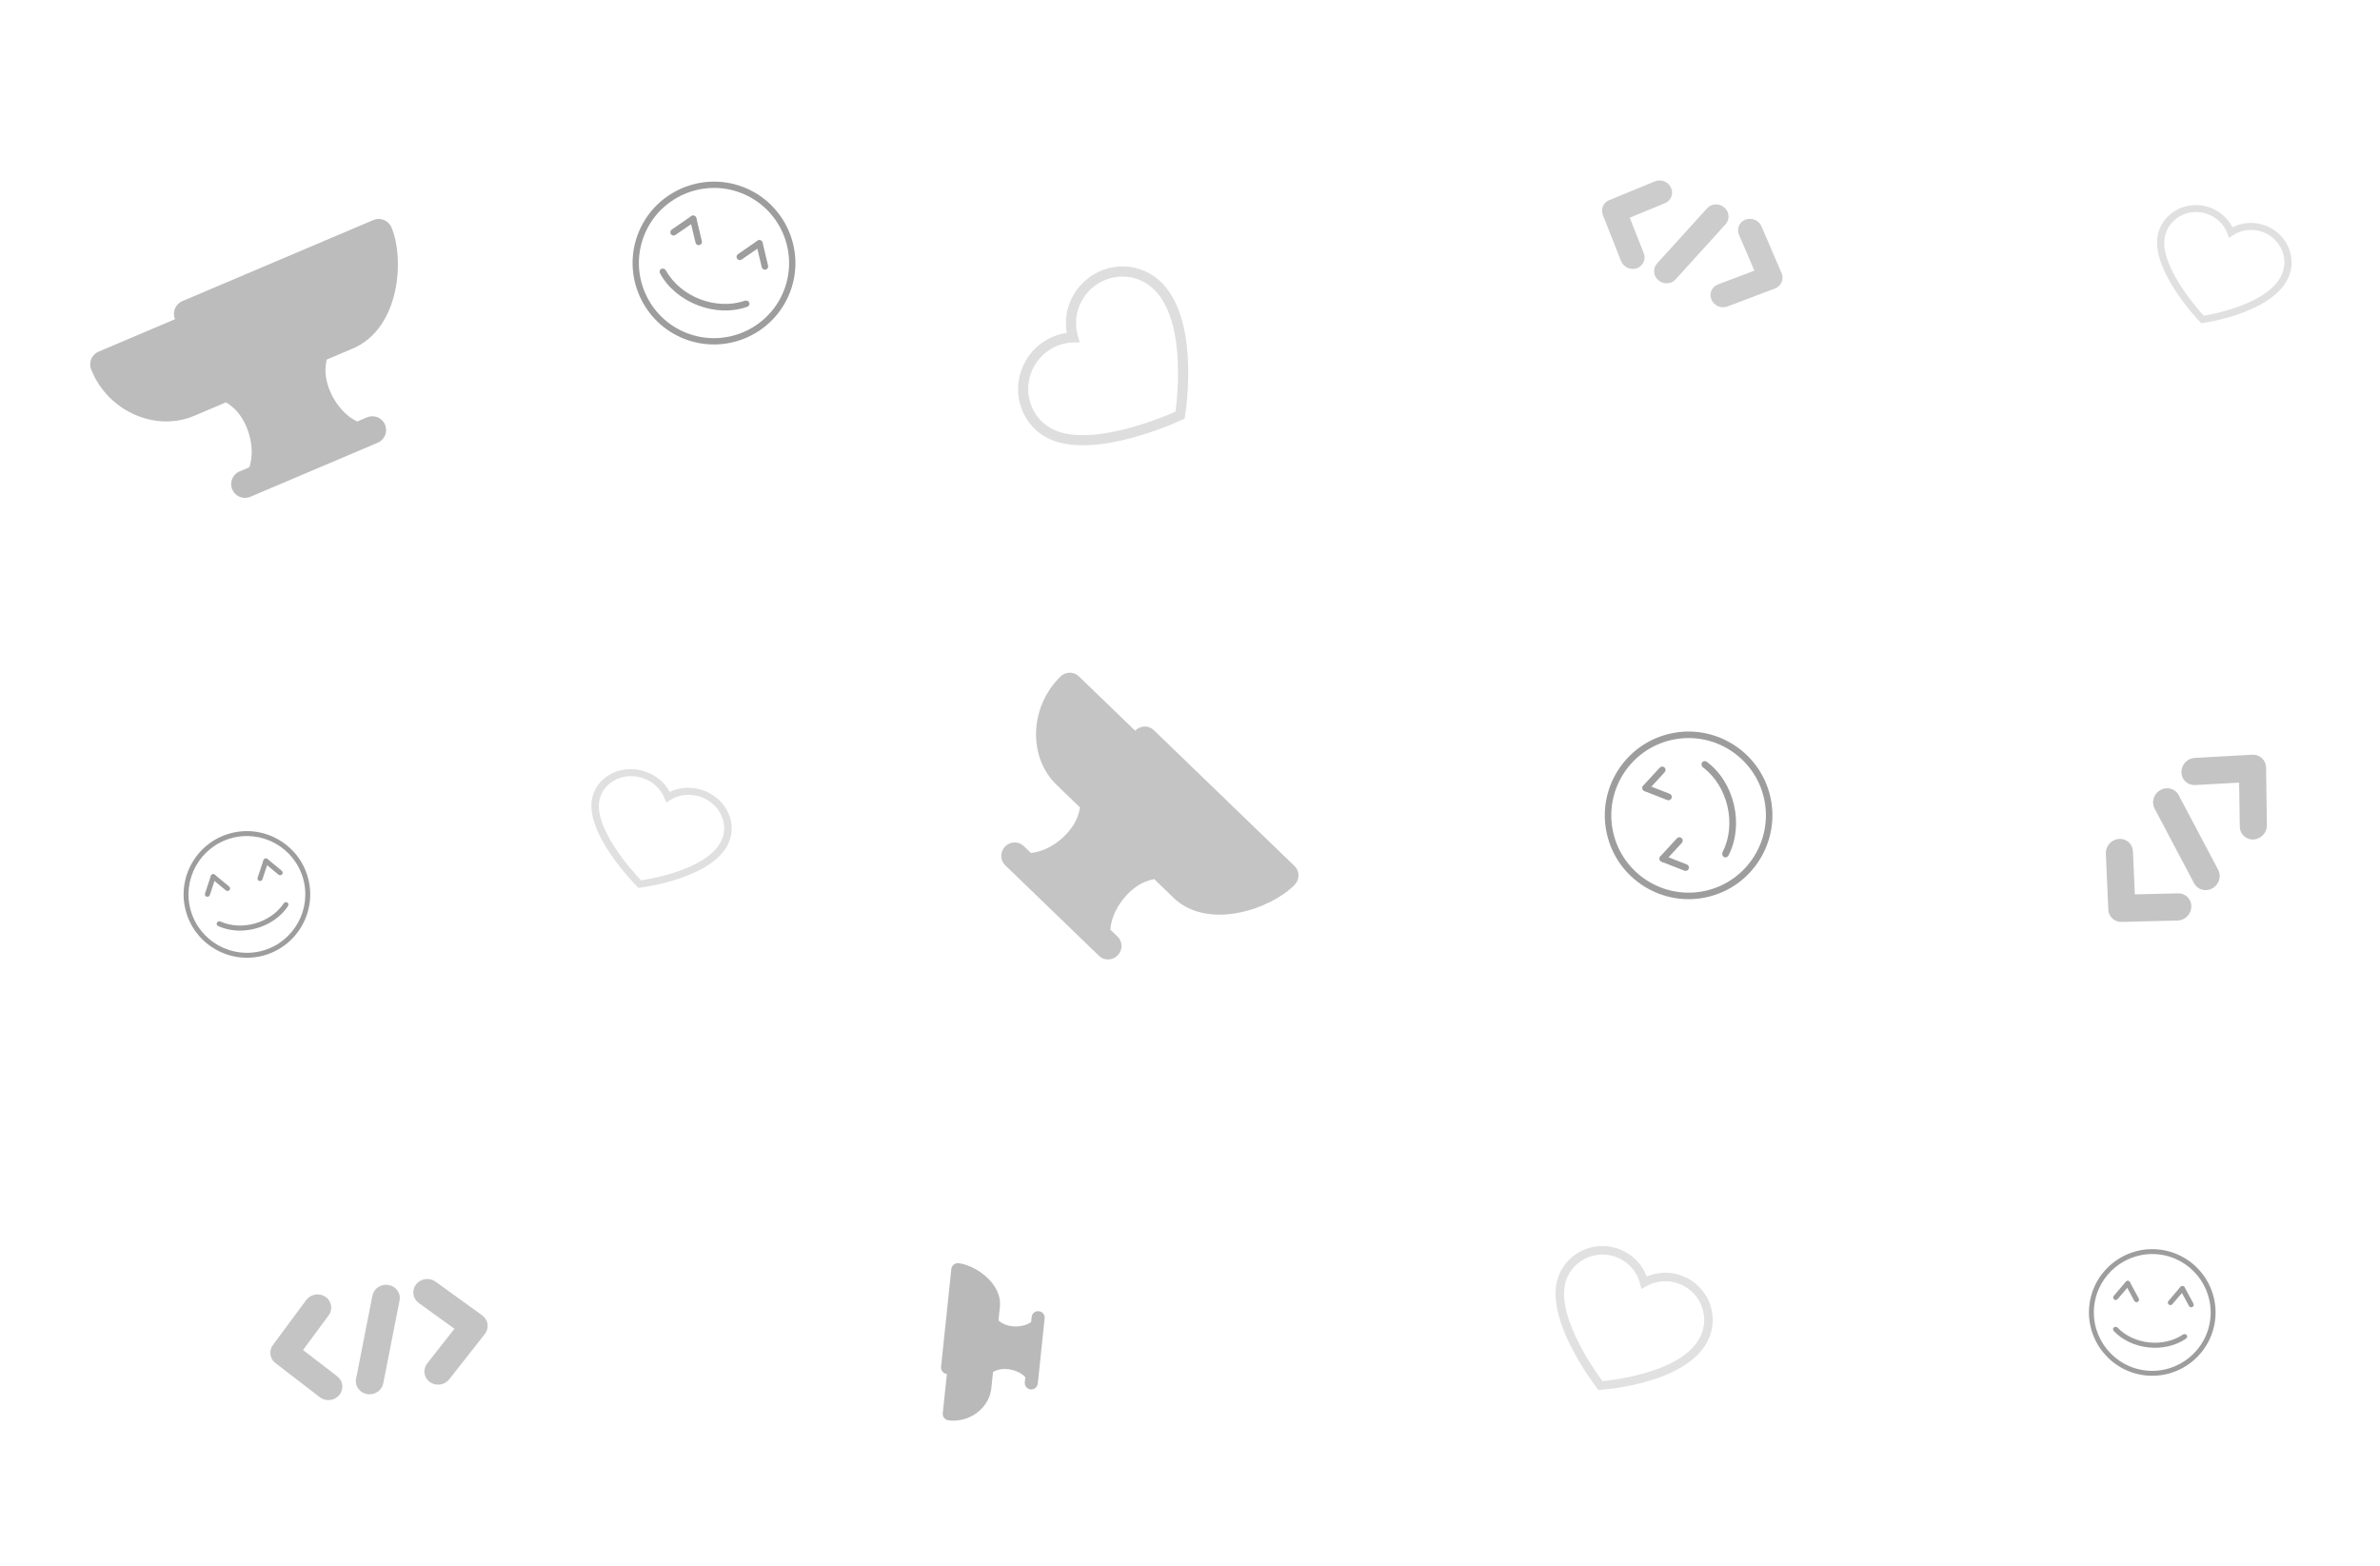 <?xml version="1.0" encoding="UTF-8"?>
<svg width="380px" height="250px" viewBox="0 0 380 250" version="1.1" xmlns="http://www.w3.org/2000/svg" xmlns:xlink="http://www.w3.org/1999/xlink">
    <!-- Generator: Sketch 39.1 (31720) - http://www.bohemiancoding.com/sketch -->
    <title>1024</title>
    <desc>Created with Sketch.</desc>
    <defs></defs>
    <g id="Page-1" stroke="none" stroke-width="1" fill="none" fill-rule="evenodd">
        <g id="1024">
            <path d="M202.016,117.876 L170.766,117.876 C169.614,117.876 168.682,118.832 168.682,120.01 L156.182,120.01 C155.03,120.01 154.098,120.966 154.098,122.142 L154.098,122.438 C154.098,129.214 159.395,134.942 165.666,134.942 L170.862,134.942 C171.151,135.354 171.403,135.796 171.608,136.264 C172.749,138.838 172.42,143.104 170.282,145.61 L168.682,145.61 C167.53,145.61 166.598,146.566 166.598,147.742 C166.598,148.92 167.53,149.876 168.682,149.876 L189.516,149.876 C190.668,149.876 191.598,148.92 191.598,147.742 C191.598,146.566 190.668,145.61 189.516,145.61 L187.917,145.61 C185.778,143.104 185.45,138.838 186.59,136.264 C186.797,135.79 187.051,135.342 187.303,134.988 C187.309,134.976 187.325,134.958 187.336,134.942 L191.598,134.942 C199.354,134.942 204.098,125.274 204.098,120.01 C204.098,118.832 203.168,117.876 202.016,117.876" id="Shape" fill="#B2B2B2" opacity="0.76" transform="translate(179.098, 133.876) rotate(-316) translate(-179.098, -133.876) "></path>
            <path d="M169.98,207.071 L154.283,207.071 C153.704,207.071 153.236,207.539 153.236,208.114 L146.957,208.114 C146.378,208.114 145.91,208.581 145.91,209.156 L145.91,209.301 C145.91,212.612 148.571,215.411 151.721,215.411 L154.331,215.411 C154.476,215.612 154.603,215.828 154.706,216.057 C155.279,217.315 155.114,219.4 154.04,220.624 L153.236,220.624 C152.657,220.624 152.189,221.091 152.189,221.666 C152.189,222.242 152.657,222.709 153.236,222.709 L163.701,222.709 C164.28,222.709 164.747,222.242 164.747,221.666 C164.747,221.091 164.28,220.624 163.701,220.624 L162.898,220.624 C161.823,219.4 161.658,217.315 162.231,216.057 C162.335,215.826 162.463,215.607 162.589,215.434 C162.592,215.428 162.6,215.419 162.606,215.411 L164.747,215.411 C168.643,215.411 171.025,210.687 171.025,208.114 C171.025,207.539 170.559,207.071 169.98,207.071" id="Shape" fill="#B2B2B2" opacity="0.9" transform="translate(158.468, 214.89) rotate(-84) translate(-158.468, -214.89) "></path>
            <path d="M67.985,43.316 L34.861,43.316 C33.639,43.316 32.652,44.302 32.652,45.516 L19.402,45.516 C18.18,45.516 17.193,46.502 17.193,47.715 L17.193,48.02 C17.193,55.008 22.807,60.915 29.455,60.915 L34.962,60.915 C35.269,61.34 35.536,61.796 35.753,62.278 C36.962,64.933 36.614,69.332 34.347,71.916 L32.652,71.916 C31.43,71.916 30.443,72.902 30.443,74.115 C30.443,75.33 31.43,76.316 32.652,76.316 L54.736,76.316 C55.957,76.316 56.943,75.33 56.943,74.115 C56.943,72.902 55.957,71.916 54.736,71.916 L53.04,71.916 C50.773,69.332 50.425,64.933 51.634,62.278 C51.854,61.79 52.123,61.328 52.39,60.963 C52.396,60.95 52.413,60.932 52.425,60.915 L56.943,60.915 C65.164,60.915 70.193,50.945 70.193,45.517 C70.193,44.302 69.207,43.316 67.986,43.316" id="Shape" fill="#B2B2B2" opacity="0.87" transform="translate(43.693, 59.816) rotate(-23) translate(-43.693, -59.816) "></path>
            <path d="M77.364,215.358 L70.731,221.731 C70.3,222.146 69.734,222.353 69.168,222.353 C68.602,222.353 68.037,222.146 67.605,221.731 C66.739,220.901 66.739,219.556 67.605,218.726 L72.674,213.854 L67.605,208.984 C66.739,208.153 66.739,206.809 67.605,205.978 C68.47,205.148 69.867,205.148 70.731,205.978 L77.364,212.352 C78.229,213.183 78.229,214.527 77.364,215.358 L77.364,215.358 L77.364,215.358 Z M64.631,208.153 L60.21,220.901 C59.901,221.789 59.038,222.353 58.112,222.353 C57.88,222.353 57.645,222.319 57.413,222.245 C56.255,221.873 55.629,220.668 56.016,219.556 L60.438,206.809 C60.825,205.695 62.067,205.088 63.234,205.464 C64.393,205.837 65.019,207.04 64.631,208.153 L64.631,208.153 L64.631,208.153 Z M53.089,218.771 C53.925,219.626 53.885,220.97 52.996,221.775 C52.567,222.161 52.024,222.353 51.479,222.353 C50.892,222.353 50.305,222.13 49.87,221.685 L43.712,215.401 C43.496,215.206 43.318,214.967 43.196,214.696 C42.846,213.916 43.005,213.013 43.608,212.396 L49.871,206.022 C50.71,205.17 52.107,205.13 52.996,205.936 C53.886,206.741 53.925,208.086 53.09,208.938 L48.264,213.848 L53.089,218.771 L53.089,218.771 Z" id="Page-1" fill="#BBBBBB" opacity="0.86" transform="translate(60.513, 213.853) rotate(-8) translate(-60.513, -213.853) "></path>
            <path d="M366.065,135.358 L359.432,141.731 C359.001,142.146 358.435,142.353 357.869,142.353 C357.303,142.353 356.737,142.146 356.306,141.731 C355.44,140.901 355.44,139.556 356.306,138.726 L361.374,133.854 L356.306,128.984 C355.44,128.153 355.44,126.809 356.306,125.978 C357.17,125.148 358.568,125.148 359.432,125.978 L366.065,132.352 C366.929,133.183 366.929,134.527 366.065,135.358 L366.065,135.358 L366.065,135.358 Z M353.332,128.153 L348.91,140.901 C348.601,141.789 347.739,142.353 346.813,142.353 C346.58,142.353 346.346,142.319 346.114,142.245 C344.955,141.873 344.329,140.668 344.717,139.556 L349.138,126.809 C349.526,125.696 350.768,125.088 351.935,125.464 C353.093,125.837 353.719,127.04 353.332,128.153 L353.332,128.153 L353.332,128.153 Z M341.79,138.771 C342.625,139.626 342.586,140.97 341.697,141.775 C341.268,142.161 340.725,142.353 340.179,142.353 C339.593,142.353 339.006,142.13 338.571,141.685 L332.413,135.401 C332.197,135.206 332.019,134.967 331.897,134.696 C331.546,133.916 331.706,133.013 332.309,132.396 L338.571,126.022 C339.411,125.17 340.808,125.13 341.697,125.936 C342.586,126.741 342.626,128.086 341.79,128.938 L336.965,133.848 L341.79,138.771 L341.79,138.771 Z" id="Page-1" fill="#BBBBBB" opacity="0.86" transform="translate(349.213, 133.853) rotate(313) translate(-349.213, -133.853) "></path>
            <path d="M285.124,40.328 L279.249,45.952 C278.867,46.317 278.366,46.5 277.865,46.5 C277.364,46.5 276.862,46.317 276.48,45.952 C275.713,45.219 275.713,44.032 276.48,43.3 L280.969,39.001 L276.48,34.704 C275.713,33.971 275.713,32.785 276.48,32.052 C277.246,31.319 278.483,31.319 279.249,32.052 L285.124,37.676 C285.89,38.409 285.89,39.595 285.124,40.328 L285.124,40.328 L285.124,40.328 Z M273.846,33.971 L269.93,45.219 C269.656,46.003 268.893,46.5 268.072,46.5 C267.866,46.5 267.659,46.47 267.453,46.405 C266.427,46.076 265.872,45.013 266.216,44.032 L270.132,32.785 C270.475,31.802 271.575,31.266 272.608,31.598 C273.635,31.927 274.189,32.989 273.846,33.971 L273.846,33.971 L273.846,33.971 Z M263.623,43.34 C264.363,44.094 264.328,45.28 263.541,45.99 C263.161,46.331 262.68,46.5 262.197,46.5 C261.677,46.5 261.158,46.303 260.772,45.911 L255.318,40.366 C255.127,40.194 254.969,39.983 254.861,39.744 C254.55,39.055 254.692,38.259 255.226,37.714 L260.772,32.091 C261.516,31.338 262.753,31.303 263.541,32.015 C264.329,32.725 264.364,33.911 263.624,34.663 L259.35,38.996 L263.623,43.34 L263.623,43.34 Z" id="Page-1" fill="#BBBBBB" opacity="0.75" transform="translate(270.198, 39) rotate(-337) translate(-270.198, -39) "></path>
            <path d="M109.557,124.207 C107.706,124.207 105.983,124.891 104.728,126.105 C103.473,124.89 101.75,124.207 99.899,124.207 C96.221,124.207 93.228,126.955 93.228,130.333 C93.228,136.259 103.976,141.828 104.434,142.063 L104.715,142.207 L105.003,142.073 C105.461,141.858 116.228,136.764 116.228,130.333 C116.228,126.955 113.235,124.207 109.557,124.207 L109.557,124.207 L109.557,124.207 L109.557,124.207 Z M104.741,140.941 C103.057,140.027 94.439,135.117 94.439,130.334 C94.439,127.569 96.889,125.319 99.9,125.319 C101.619,125.319 103.204,126.04 104.247,127.299 L104.728,127.88 L105.21,127.299 C106.254,126.04 107.838,125.319 109.558,125.319 C112.569,125.319 115.018,127.569 115.018,130.334 C115.017,135.543 106.432,140.095 104.741,140.941 L104.741,140.941 L104.741,140.941 L104.741,140.941 Z" id="Shape" fill="#DEDEDE" opacity="0.94" transform="translate(104.728, 133.207) rotate(-342) translate(-104.728, -133.207) "></path>
            <path d="M358.871,34.052 C357.101,34.052 355.453,34.737 354.253,35.951 C353.052,34.736 351.404,34.052 349.634,34.052 C346.115,34.052 343.253,36.801 343.253,40.179 C343.253,46.105 353.534,51.673 353.971,51.908 L354.24,52.052 L354.515,51.918 C354.953,51.704 365.253,46.609 365.253,40.179 C365.253,36.8 362.39,34.052 358.871,34.052 L358.871,34.052 L358.871,34.052 L358.871,34.052 Z M354.265,50.786 C352.654,49.873 344.411,44.963 344.411,40.179 C344.411,37.414 346.754,35.164 349.634,35.164 C351.278,35.164 352.795,35.886 353.792,37.145 L354.253,37.726 L354.714,37.145 C355.712,35.886 357.227,35.164 358.872,35.164 C361.752,35.164 364.095,37.414 364.095,40.179 C364.094,45.388 355.883,49.941 354.265,50.786 L354.265,50.786 L354.265,50.786 L354.265,50.786 Z" id="Shape" fill="#DEDEDE" opacity="0.94" transform="translate(354.253, 43.052) rotate(-342) translate(-354.253, -43.052) "></path>
            <path d="M264.993,200.809 C262.901,200.809 260.953,201.646 259.535,203.129 C258.116,201.645 256.169,200.809 254.076,200.809 C249.918,200.809 246.535,204.168 246.535,208.297 C246.535,215.54 258.685,222.346 259.202,222.633 L259.52,222.809 L259.845,222.645 C260.363,222.383 272.535,216.156 272.535,208.297 C272.535,204.168 269.152,200.809 264.993,200.809 L264.993,200.809 L264.993,200.809 L264.993,200.809 Z M259.549,221.261 C257.646,220.145 247.904,214.144 247.904,208.297 C247.904,204.918 250.673,202.168 254.076,202.168 C256.02,202.168 257.812,203.05 258.991,204.588 L259.535,205.299 L260.08,204.588 C261.259,203.05 263.05,202.168 264.995,202.168 C268.398,202.168 271.167,204.918 271.167,208.297 C271.166,214.664 261.461,220.228 259.55,221.261 L259.549,221.261 L259.549,221.261 L259.549,221.261 Z" id="Shape" fill="#DEDEDE" opacity="0.92" transform="translate(259.535, 211.809) rotate(23) translate(-259.535, -211.809) "></path>
            <path d="M185.136,46.181 C182.642,46.181 180.319,47.17 178.628,48.923 C176.937,47.169 174.614,46.181 172.12,46.181 C167.161,46.181 163.128,50.151 163.128,55.031 C163.128,63.591 177.615,71.634 178.231,71.973 L178.61,72.181 L178.998,71.988 C179.616,71.678 194.128,64.319 194.128,55.031 C194.128,50.151 190.094,46.181 185.136,46.181 L185.136,46.181 L185.136,46.181 L185.136,46.181 Z M178.645,70.352 C176.376,69.033 164.76,61.941 164.76,55.031 C164.76,51.037 168.062,47.788 172.12,47.788 C174.437,47.788 176.574,48.83 177.98,50.648 L178.628,51.487 L179.278,50.648 C180.684,48.83 182.819,47.788 185.138,47.788 C189.195,47.788 192.497,51.037 192.497,55.031 C192.496,62.555 180.925,69.132 178.646,70.352 L178.645,70.352 L178.645,70.352 L178.645,70.352 Z" id="Shape" fill="#DEDEDE" transform="translate(178.628, 59.181) rotate(-54) translate(-178.628, -59.181) "></path>
            <g id="Page-1" transform="translate(114, 42) rotate(21) translate(-114, -42) translate(101, 29)" fill="#9D9D9D">
                <path d="M13,26 C5.832,26 -1.42108547e-14,20.168 -1.42108547e-14,13 C-1.42108547e-14,5.832 5.832,-2.13162821e-14 13,-2.13162821e-14 C20.168,-2.13162821e-14 26,5.832 26,13 C26,20.168 20.168,26 13,26 L13,26 Z M13,1.008 C6.387,1.008 1.008,6.387 1.008,13 C1.008,19.613 6.387,24.992 13,24.992 C19.613,24.992 24.992,19.613 24.992,13 C24.992,6.387 19.613,1.008 13,1.008 L13,1.008 Z" id="Fill-1"></path>
                <path d="M20.52,16.877 C20.316,16.67 19.975,16.666 19.739,16.857 C16.058,19.963 9.943,19.964 6.261,16.858 C6.025,16.667 5.684,16.672 5.48,16.878 C5.277,17.084 5.31,17.433 5.573,17.646 C9.609,21.084 16.391,21.083 20.425,17.646 C20.69,17.432 20.723,17.083 20.52,16.877 L20.52,16.877 Z" id="Fill-2"></path>
                <path d="M9.804,11.157 C9.567,11.319 9.243,11.258 9.081,11.022 L6.941,7.895 C6.778,7.658 6.839,7.335 7.076,7.171 C7.312,7.009 7.636,7.07 7.799,7.306 L9.939,10.433 C10.102,10.671 10.041,10.995 9.804,11.157 L9.804,11.157 Z" id="Fill-3"></path>
                <path d="M7.647,7.173 C7.41,7.011 7.086,7.072 6.923,7.308 L4.784,10.434 C4.621,10.671 4.682,10.994 4.919,11.158 C5.155,11.32 5.479,11.259 5.642,11.022 L7.782,7.895 C7.944,7.659 7.884,7.335 7.647,7.173 L7.647,7.173 Z" id="Fill-4"></path>
                <path d="M21.081,11.027 C20.845,11.189 20.521,11.128 20.358,10.892 L18.218,7.765 C18.056,7.528 18.117,7.205 18.354,7.041 C18.591,6.879 18.915,6.94 19.077,7.176 L21.217,10.303 C21.379,10.541 21.318,10.865 21.081,11.027 L21.081,11.027 Z" id="Fill-5"></path>
                <path d="M18.924,7.043 C18.687,6.881 18.363,6.942 18.201,7.178 L16.061,10.305 C15.899,10.542 15.959,10.865 16.197,11.029 C16.434,11.191 16.758,11.13 16.92,10.894 L19.06,7.767 C19.222,7.529 19.162,7.205 18.924,7.043 L18.924,7.043 Z" id="Fill-6"></path>
            </g>
            <g id="Page-1" transform="translate(39.908, 143.081) rotate(-16) translate(-39.908, -143.081) translate(29.408, 132.581)" fill="#9D9D9D">
                <path d="M10.108,20.217 C4.535,20.217 1.77635684e-14,15.682 1.77635684e-14,10.108 C1.77635684e-14,4.535 4.535,-2.84217094e-14 10.108,-2.84217094e-14 C15.682,-2.84217094e-14 20.217,4.535 20.217,10.108 C20.217,15.682 15.682,20.217 10.108,20.217 L10.108,20.217 Z M10.108,0.783 C4.966,0.783 0.783,4.966 0.783,10.108 C0.783,15.25 4.966,19.433 10.108,19.433 C15.25,19.433 19.433,15.25 19.433,10.108 C19.433,4.966 15.25,0.783 10.108,0.783 L10.108,0.783 Z" id="Fill-1"></path>
                <path d="M15.956,13.123 C15.797,12.962 15.532,12.959 15.348,13.108 C12.486,15.523 7.731,15.523 4.869,13.109 C4.685,12.96 4.42,12.964 4.261,13.124 C4.103,13.284 4.129,13.555 4.333,13.721 C7.471,16.395 12.745,16.394 15.882,13.721 C16.088,13.555 16.113,13.283 15.955,13.123 L15.956,13.123 Z" id="Fill-2"></path>
                <path d="M7.623,8.675 C7.439,8.801 7.187,8.754 7.061,8.57 L5.397,6.139 C5.271,5.955 5.318,5.703 5.502,5.576 C5.686,5.45 5.938,5.497 6.064,5.681 L7.728,8.113 C7.855,8.298 7.808,8.549 7.623,8.675 L7.623,8.675 Z" id="Fill-3"></path>
                <path d="M5.946,5.578 C5.762,5.451 5.51,5.499 5.383,5.683 L3.72,8.114 C3.593,8.298 3.641,8.549 3.825,8.676 C4.009,8.802 4.26,8.755 4.387,8.571 L6.051,6.139 C6.177,5.955 6.131,5.703 5.946,5.578 L5.946,5.578 Z" id="Fill-4"></path>
                <path d="M16.392,8.574 C16.208,8.7 15.956,8.653 15.83,8.469 L14.166,6.037 C14.04,5.853 14.087,5.602 14.272,5.475 C14.456,5.349 14.708,5.396 14.834,5.58 L16.498,8.012 C16.624,8.196 16.576,8.448 16.392,8.574 L16.392,8.574 Z" id="Fill-5"></path>
                <path d="M14.715,5.477 C14.531,5.35 14.279,5.398 14.153,5.582 L12.489,8.013 C12.362,8.197 12.41,8.448 12.594,8.576 C12.778,8.702 13.03,8.654 13.157,8.47 L14.821,6.039 C14.946,5.854 14.9,5.602 14.715,5.477 L14.715,5.477 Z" id="Fill-6"></path>
            </g>
            <g id="Page-1" transform="translate(343.987, 209.987) rotate(6) translate(-343.987, -209.987) translate(333.487, 199.487)" fill="#9D9D9D">
                <path d="M10.108,20.217 C4.535,20.217 1.77635684e-14,15.682 1.77635684e-14,10.108 C1.77635684e-14,4.535 4.535,-2.84217094e-14 10.108,-2.84217094e-14 C15.682,-2.84217094e-14 20.217,4.535 20.217,10.108 C20.217,15.682 15.682,20.217 10.108,20.217 L10.108,20.217 Z M10.108,0.783 C4.966,0.783 0.783,4.966 0.783,10.108 C0.783,15.25 4.966,19.433 10.108,19.433 C15.25,19.433 19.433,15.25 19.433,10.108 C19.433,4.966 15.25,0.783 10.108,0.783 L10.108,0.783 Z" id="Fill-1"></path>
                <path d="M15.956,13.123 C15.797,12.962 15.532,12.959 15.348,13.108 C12.486,15.523 7.731,15.523 4.869,13.109 C4.685,12.96 4.42,12.964 4.261,13.124 C4.103,13.284 4.129,13.555 4.333,13.721 C7.471,16.395 12.745,16.394 15.882,13.721 C16.088,13.555 16.113,13.283 15.955,13.123 L15.956,13.123 Z" id="Fill-2"></path>
                <path d="M7.623,8.675 C7.439,8.801 7.187,8.754 7.061,8.57 L5.397,6.139 C5.271,5.955 5.318,5.703 5.502,5.576 C5.686,5.45 5.938,5.497 6.064,5.681 L7.728,8.113 C7.855,8.298 7.808,8.549 7.623,8.675 L7.623,8.675 Z" id="Fill-3"></path>
                <path d="M5.946,5.578 C5.762,5.451 5.51,5.499 5.383,5.683 L3.72,8.114 C3.593,8.298 3.641,8.549 3.825,8.676 C4.009,8.802 4.26,8.755 4.387,8.571 L6.051,6.139 C6.177,5.955 6.131,5.703 5.946,5.578 L5.946,5.578 Z" id="Fill-4"></path>
                <path d="M16.392,8.574 C16.208,8.7 15.956,8.653 15.83,8.469 L14.166,6.037 C14.04,5.853 14.087,5.602 14.272,5.475 C14.456,5.349 14.708,5.396 14.834,5.58 L16.498,8.012 C16.624,8.196 16.576,8.448 16.392,8.574 L16.392,8.574 Z" id="Fill-5"></path>
                <path d="M14.715,5.477 C14.531,5.35 14.279,5.398 14.153,5.582 L12.489,8.013 C12.362,8.197 12.41,8.448 12.594,8.576 C12.778,8.702 13.03,8.654 13.157,8.47 L14.821,6.039 C14.946,5.854 14.9,5.602 14.715,5.477 L14.715,5.477 Z" id="Fill-6"></path>
            </g>
            <g id="Page-1" transform="translate(269.698, 130.044) rotate(-103) translate(-269.698, -130.044) translate(256.198, 116.544)" fill="#9D9D9D">
                <path d="M13.38,26.761 C6.002,26.761 -5.68434189e-14,20.758 -5.68434189e-14,13.38 C-5.68434189e-14,6.002 6.002,-5.68434189e-14 13.38,-5.68434189e-14 C20.758,-5.68434189e-14 26.761,6.002 26.761,13.38 C26.761,20.758 20.758,26.761 13.38,26.761 L13.38,26.761 Z M13.38,1.037 C6.574,1.037 1.037,6.574 1.037,13.38 C1.037,20.187 6.574,25.724 13.38,25.724 C20.187,25.724 25.724,20.187 25.724,13.38 C25.724,6.574 20.187,1.037 13.38,1.037 L13.38,1.037 Z" id="Fill-1"></path>
                <path d="M21.12,17.37 C20.91,17.158 20.56,17.154 20.316,17.351 C16.528,20.547 10.234,20.548 6.445,17.352 C6.201,17.155 5.851,17.16 5.641,17.371 C5.432,17.584 5.465,17.943 5.736,18.163 C9.89,21.701 16.871,21.7 21.023,18.163 C21.296,17.942 21.329,17.583 21.12,17.37 L21.12,17.37 Z" id="Fill-2"></path>
                <path d="M10.091,11.483 C9.847,11.65 9.514,11.588 9.346,11.344 L7.144,8.125 C6.977,7.882 7.039,7.55 7.283,7.381 C7.526,7.214 7.86,7.277 8.027,7.52 L10.23,10.739 C10.398,10.983 10.335,11.317 10.091,11.483 L10.091,11.483 Z" id="Fill-3"></path>
                <path d="M7.87,7.383 C7.627,7.216 7.293,7.279 7.126,7.522 L4.924,10.74 C4.756,10.983 4.819,11.316 5.063,11.484 C5.306,11.651 5.64,11.589 5.807,11.345 L8.009,8.126 C8.177,7.883 8.115,7.549 7.87,7.383 L7.87,7.383 Z" id="Fill-4"></path>
                <path d="M21.698,11.349 C21.455,11.516 21.121,11.454 20.954,11.21 L18.751,7.992 C18.584,7.748 18.647,7.416 18.891,7.247 C19.135,7.08 19.468,7.143 19.636,7.386 L21.838,10.605 C22.004,10.85 21.942,11.183 21.698,11.349 L21.698,11.349 Z" id="Fill-5"></path>
                <path d="M19.478,7.249 C19.234,7.082 18.901,7.145 18.734,7.389 L16.531,10.607 C16.364,10.851 16.426,11.183 16.671,11.351 C16.915,11.519 17.248,11.456 17.415,11.212 L19.618,7.994 C19.784,7.749 19.722,7.416 19.478,7.249 L19.478,7.249 Z" id="Fill-6"></path>
            </g>
        </g>
    </g>
</svg>